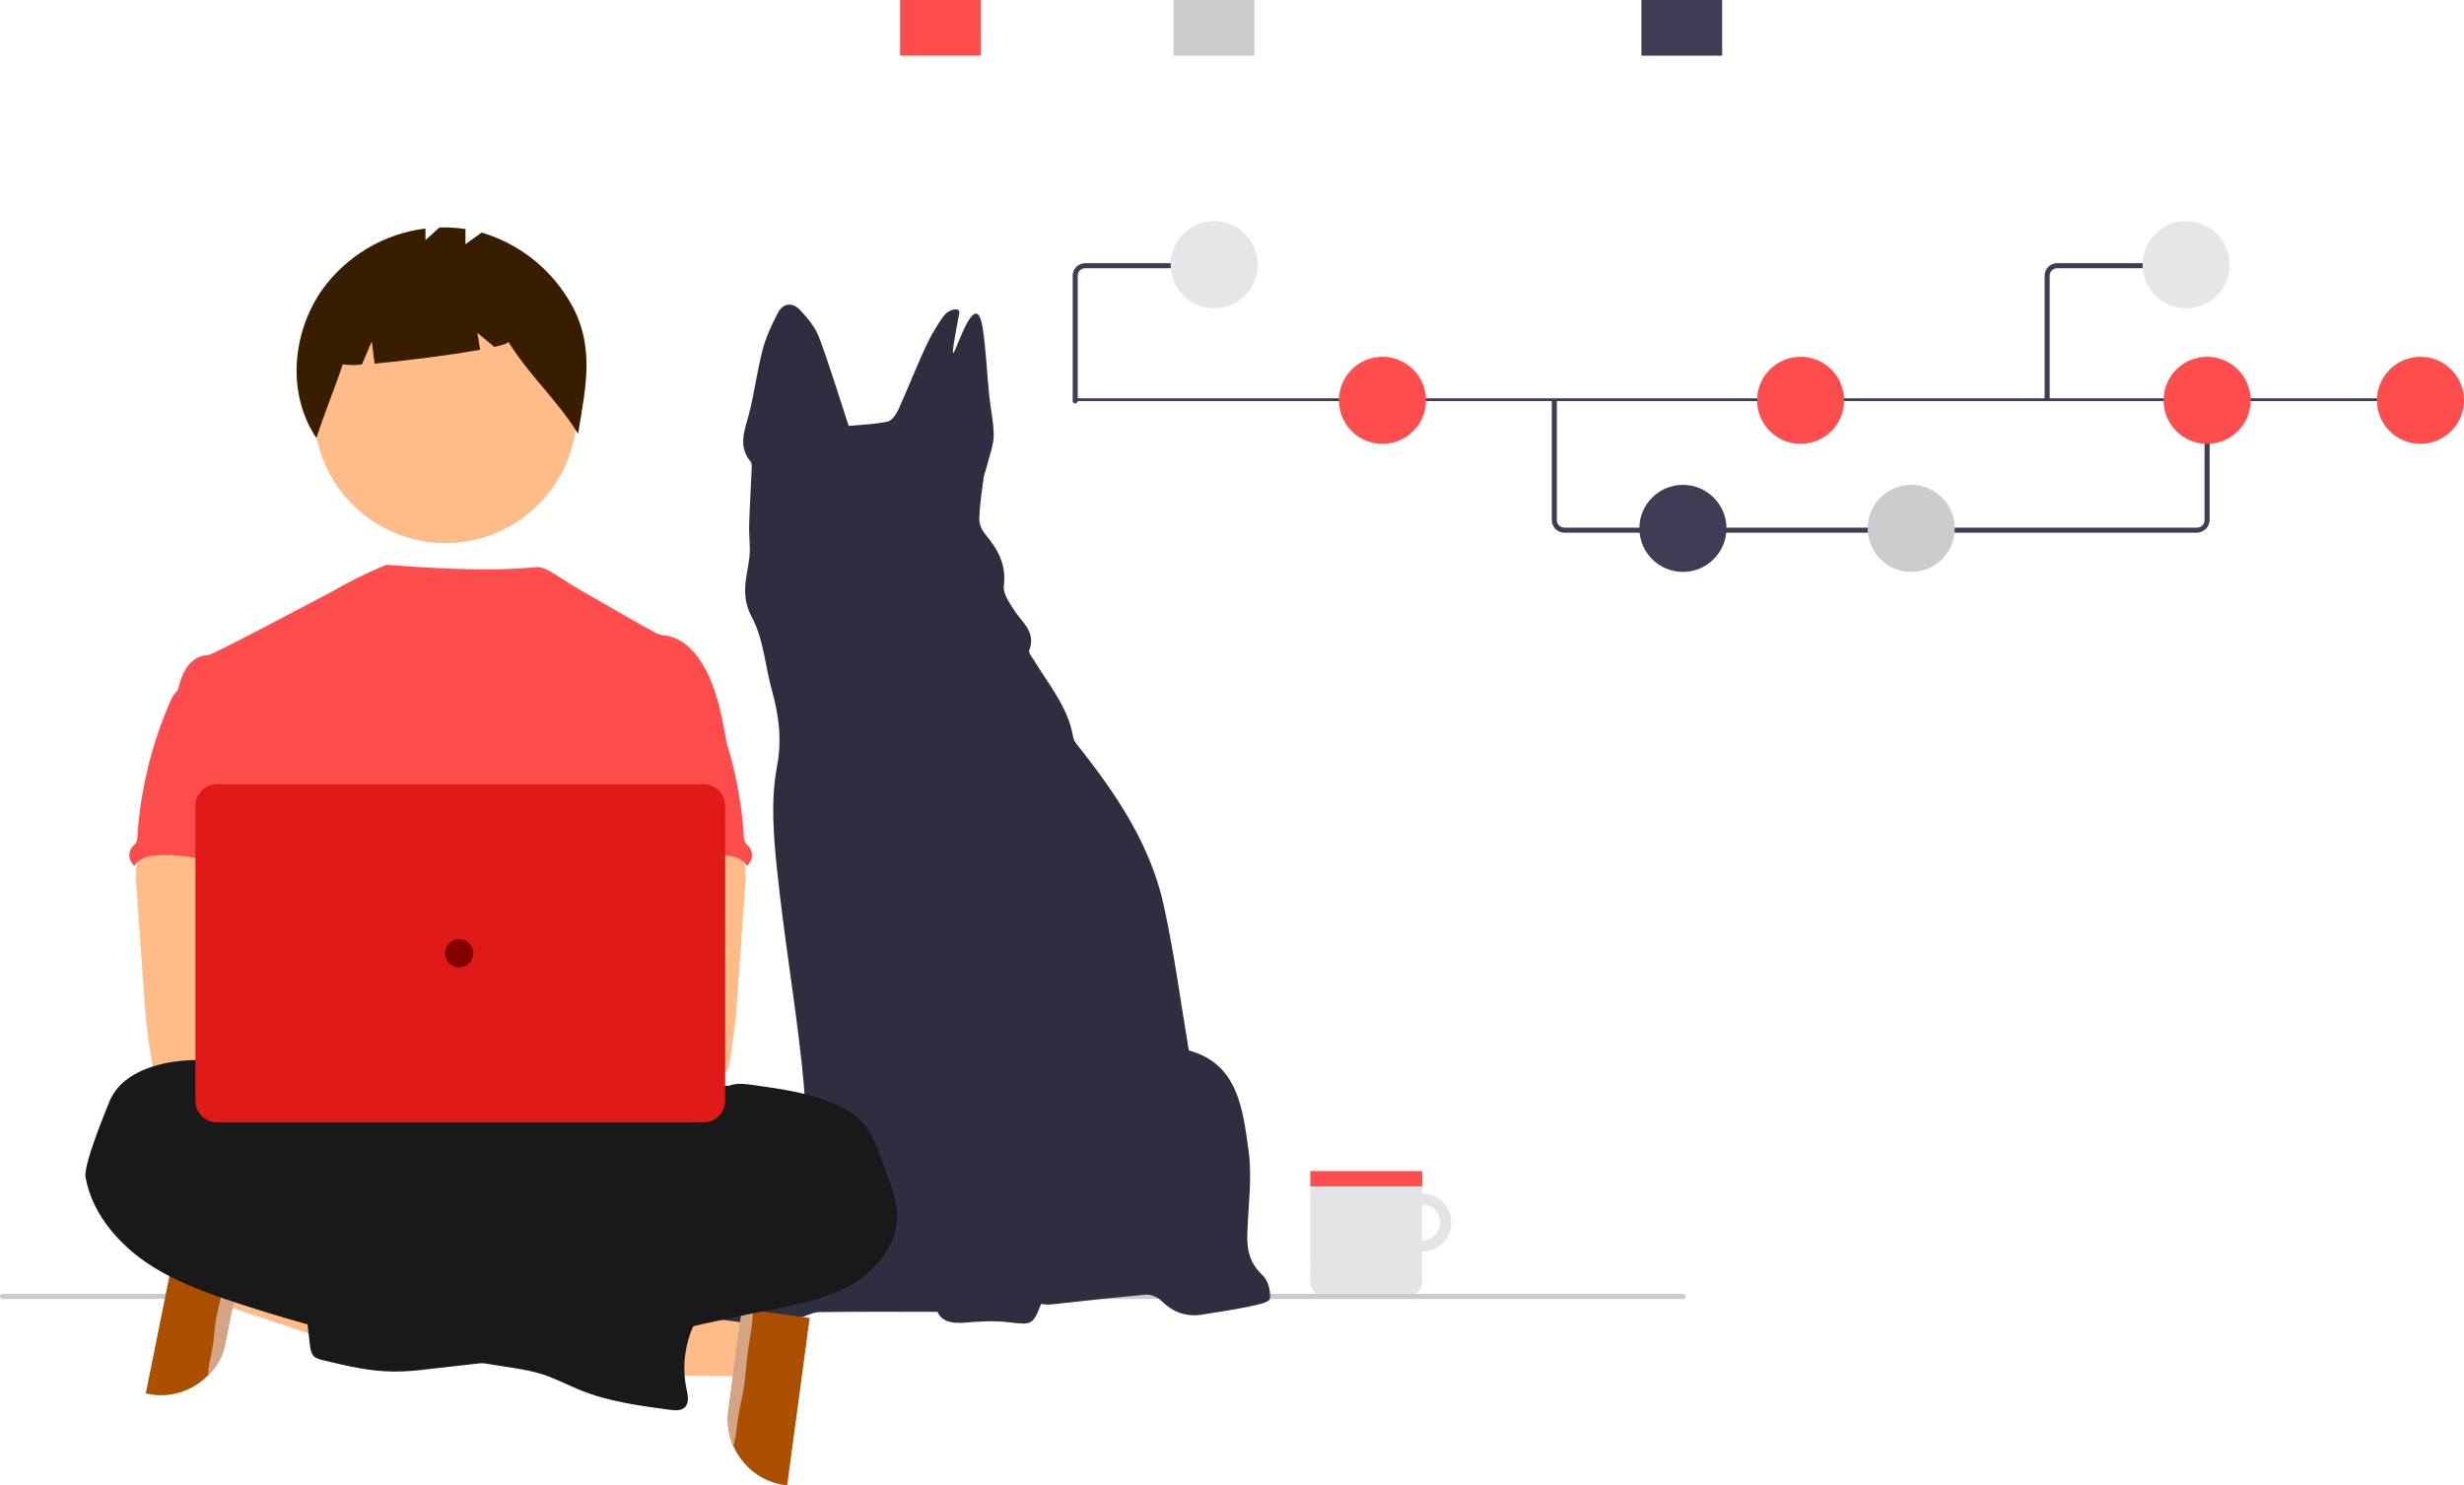 <?xml version="1.0" encoding="utf-8"?>
<!-- Generator: Adobe Illustrator 28.0.0, SVG Export Plug-In . SVG Version: 6.00 Build 0)  -->
<svg version="1.1" id="e7334088-53de-4589-99a2-090044ddfc90"
	 xmlns="http://www.w3.org/2000/svg" xmlns:xlink="http://www.w3.org/1999/xlink" x="0px" y="0px" viewBox="0 0 973.5 587"
	 style="enable-background:new 0 0 973.5 587;" xml:space="preserve">
<style type="text/css">
	.st0{fill:#E4E4E4;}
	.st1{fill:#CACACA;}
	.st2{fill:#FFBB88;}
	.st3{fill:#AA5000;}
	.st4{fill:#381D00;}
	.st5{fill:#2F2E41;}
	.st6{fill:#191919;}
	.st7{fill:#FF4D4D;}
	.st8{fill:#D3A584;}
	.st9{fill:#FBBEBE;}
	.st10{fill:#E01919;}
	.st11{fill:#840000;}
	.st12{fill:#3F3D56;}
	.st13{fill:#CCCCCC;}
	.st14{fill:#E6E6E6;}
	.st15{fill:none;}
</style>
<g id="f9b32178-6d95-472d-b482-6662972666de">
	<path id="f4b94a19-cbe0-459a-95a6-6ea3b3d72055" class="st0" d="M561.9,471.6c-6.3,0-11.5,5.1-11.5,11.5s5.1,11.5,11.5,11.5
		c6.3,0,11.5-5.1,11.5-11.5l0,0l0,0C573.4,476.8,568.2,471.6,561.9,471.6z M561.9,490.2c-3.9,0-7.1-3.2-7.1-7.1
		c0-3.9,3.2-7.1,7.1-7.1c3.9,0,7.1,3.2,7.1,7.1c0,0,0,0,0,0v0C568.9,487,565.8,490.2,561.9,490.2z"/>
	<path id="abc0e0b3-f22e-4bee-9929-c6879640924e" class="st0" d="M517.7,462.8h44.2v43.7c0,3.2-2.6,5.8-5.8,5.8c0,0,0,0,0,0h-32.7
		c-3.2,0-5.8-2.6-5.8-5.8c0,0,0,0,0,0L517.7,462.8L517.7,462.8z"/>
</g>
<path id="e24b6f19-a0a0-4e73-9cfc-bbb7635ad236" class="st1" d="M665.1,513.3H0.9c-0.6-0.1-1-0.6-0.9-1.1c0.1-0.5,0.4-0.8,0.9-0.9
	h664.2c0.6,0.1,1,0.6,0.9,1.1C666,512.8,665.6,513.2,665.1,513.3z"/>
<polygon class="st2" points="89.4,494.4 85.3,514.7 161.7,540.2 167.8,510.2 "/>
<path class="st3" d="M97.1,490.5l-8.1,40l0,0c-2.8,14.1-16.6,23.2-30.6,20.3l-0.8-0.2l13.2-65.5L97.1,490.5z"/>
<circle id="fd4e5ab9-ffc8-4bbb-9267-3af70c31dae1" class="st2" cx="176" cy="162.7" r="51.9"/>
<path id="a8c9bbe2-1461-49cf-8211-f8d251166dc5" class="st4" d="M224.4,118c-7.8-12.6-19.9-21.9-34.1-26.1l-6.4,4.6v-6
	c-3.4-0.5-6.9-0.7-10.3-0.6l-5.5,5v-4.6c-16.4,2-31.3,10.9-40.9,24.3c-11.9,17.2-13.9,41.1-2.2,58.5c3.2-9.9,7.1-19.2,10.4-29.1
	c2.5,0.3,5.1,0.4,7.6,0l3.9-9.1l1.1,8.8c12.1-1.1,30.2-3.4,41.7-5.5l-1.1-6.7l6.7,5.6c3.5-0.8,5.6-1.5,5.5-2.1
	c8.6,13.8,19,22.6,27.6,36.4C231.6,151.9,235.4,135.7,224.4,118z"/>
<path id="XMLID_11_" class="st5" d="M370.4,518.4c-16.3,0-31.4-0.1-46.6,0.1c-2.8,0-5.6,1.8-8.5,2.4c-4.9,0.9-9.8,1.6-14.7,2.1
	c-3.2,0.3-6.4,0.2-9.7-0.1c-5.7-0.6-11.4-1.5-17-2.7c-0.6-0.1-1.3-4.8-0.5-5.4c4.1-3.2,8.4-6.4,13.1-8.3c12.7-5,21-13.9,25.9-26.7
	c7.5-19.6,6.5-39.9,4.3-60.1c-2.8-25.4-7.1-50.7-9.7-76.1c-1.4-13.3-2.5-27.3-0.1-40.2c2.1-11,0.9-20.4-1.9-30.5
	c-2.7-9.6-3.3-20.4-7.9-28.9c-4.4-8.2-2.4-14.7-1.2-22.4c0.8-4.7-0.1-9.7,0.1-14.6c0.2-7.3,0.7-14.7,1-22c0-0.8,0.1-1.9-0.3-2.4
	c-5.4-6.3-2.4-12.7-0.7-19.3c2.1-8.2,3.1-16.8,5.3-25c1.3-5.1,3.6-10,6-14.6c2.1-4.1,5.9-4.3,8.8-1.2c3,3.2,6,6.8,7.5,10.8
	c4.2,11.2,7.7,22.8,11.7,35c4.4-0.4,10-0.6,15.4-1.7c1.8-0.4,3.5-3.1,4.4-5.1c4.1-9,7.6-18.4,12-27.3c1-2,4.6-8.2,6.4-10.1
	c1.8-1.9,5.9-2.8,5.5-0.4c-8.1,43,5.6-18.2,9.3,6.2c1.3,8.6,1.6,17.4,2.5,26.1c0.5,5.3,1.8,10.6,1.8,15.9c0,4-1.6,7.9-2.6,11.9
	c-0.4,1.8-1.2,3.5-1.4,5.2c-0.7,5.2-1.5,10.4-1.7,15.7c-0.1,2.1,0.9,4.6,2.2,6.2c5,6,8.6,12,7.5,20.6c-0.4,3.1,2.4,7,4.4,10.1
	c3.2,4.7,8.4,8.4,5.6,15.5c-0.3,0.9,1.2,2.6,1.9,3.8c5.9,9.8,13.5,18.5,15.5,30.4c0.4,2.1,2.4,3.9,3.8,5.8
	c14.2,18.2,26.8,37.4,31.9,60.3c4.2,18.9,6.7,38.2,10,57.7c19.5,5.3,21.3,23.2,23.6,39.6c1.5,10.8-0.2,22-0.5,33
	c-0.2,6.2,1,11.5,5.9,16.1c2.2,2,3.5,6.4,3,9.4c-0.2,1.5-5.3,2.5-8.2,3.1c-6.2,1.3-12.4,2.2-18.7,3.2c-6.2,1-11.4-1-15.9-5.4
	c-1.5-1.5-4.2-2.7-6.2-2.5c-12.6,1.1-25.2,2.6-37.7,3.9c-1.2,0.1-2.5-0.1-3.7-0.2c-3.2,8.4-3.7,8.3-12.9,7.2
	c-5.8-0.7-11.8-0.3-17.6,0.2C376,523,372.1,522.3,370.4,518.4z"/>
<ellipse id="f6be96d1-713f-4c17-812c-ecd79c56fe95" class="st6" cx="192.9" cy="464.8" rx="133.6" ry="37.4"/>
<path class="st7" d="M287.5,296.1c-1.8-10.7-3.6-21.7-8.6-31.3c-3.3-6.3-8.5-12.4-15.5-13.6c-1.4-0.1-2.7-0.4-4-0.9
	c-2.1-1-29.7-16.8-34.1-19.5c-3.8-2.4-9.7-6.7-12.7-6.7c-3-0.1-14.6,2.6-59.8-0.9c-7.6,3-15,6.7-22,10.8c-0.1-0.1-46.9,25-48.6,24.9
	c-3.3-0.1-6.4,2-8.3,4.7c-1.9,2.7-2.8,6-3.7,9.2c10.2,22.7,19.5,45.5,29.8,68.2c0.5,0.9,0.7,1.8,0.7,2.8c-0.2,1-0.6,2-1.3,2.8
	c-5,8-4.8,18.2-4.3,27.6c0.5,9.5,1.2,19.4-3,27.9c-1.1,2.3-2.6,4.5-3.7,6.8c-2.6,5.3-3.5,22.1-2,27.8l187.3,5.4
	C269.6,430.9,287.5,296.1,287.5,296.1z"/>
<path id="eb41f72e-aba6-4a16-bf55-c7027d2f1a4b" class="st2" d="M54,342c-0.4,2.7-0.4,5.4-0.1,8.2l2.7,38.5
	c0.3,3.6,0.5,7.3,0.8,10.9c0.6,7,1.6,14,2.8,21c0.1,2.1,1.8,3.7,3.8,3.6c11.8,2.5,24,2.4,36.1,1.7c18.4-1,65.5-3,68.3-6.7
	s1.2-9.8-2.5-12.8S100,396,100,396c0.6-4.8,2.4-9.3,4.2-13.9c3.1-8.1,6-16.5,6.1-25.1s-3.2-17.8-10.3-22.8
	c-5.8-4.1-13.4-4.8-20.5-4.7c-5.2,0.1-14.1-1.1-18.9,0.9C56.8,332.1,54.7,338.3,54,342z"/>
<path id="b53ad979-99f4-4c6e-a0f8-957060c42096" class="st7" d="M69.6,273.4c-0.9,1-1.6,2.1-2.1,3.3c-7.5,17-12,35.2-13.2,53.8
	c0,0.9-0.2,1.8-0.6,2.6c-0.4,0.5-0.9,1-1.4,1.5c-1.8,2.2-1.6,5.4,0.6,7.3c0.1,0.1,0.2,0.1,0.3,0.2c1.5-2.9,5.2-3.8,8.5-4.1
	c15.7-1.2,31,6.1,46.8,5.5c-1.1-3.8-2.7-7.5-3.6-11.4c-4-17.3,6-36-0.1-52.6c-1.2-3.3-3.3-6.6-6.5-8.1c-1.3-0.5-2.7-0.9-4.2-1.1
	c-4-0.7-11.9-3.8-15.7-2.6c-1.4,0.5-2,1.8-3.2,2.6C73.5,271.5,71.1,271.9,69.6,273.4z"/>
<path id="a1197c30-bfd4-4098-bcf9-2468e7a33bf1" class="st2" d="M287.7,330.4c-4.7-2-13.7-0.8-18.9-0.9c-7.1-0.2-14.7,0.6-20.5,4.7
	c-7.1,5-10.4,14.1-10.3,22.8c0.1,8.7,3,17,6.1,25.1c1.7,4.6,3.6,9.1,4.2,13.9c0,0-62.1,7.4-65.9,10.4s-5.4,9.1-2.5,12.8
	s92.6,7.5,104.4,5c2.1,0.1,3.8-1.6,3.8-3.6c1.2-7,2.2-13.9,2.8-21c0.3-3.6,0.6-7.2,0.8-10.9l2.7-38.5c0.3-2.7,0.3-5.5-0.1-8.2
	C293.6,338.3,291.4,332.1,287.7,330.4z"/>
<path class="st8" d="M83.8,533.5c0.8-4.3,0.9-8.7,1.7-13c0.9-4.8,2.3-9.4,3.1-14.3c0.7-4.7,1.4-9.3,2.8-13.7l4.9,1.2c0,0,0,0,0,0
	l-7.4,38.1c-0.9,4.6-3.3,8.6-6.7,11.6C82.3,540.1,83.1,536.9,83.8,533.5z"/>
<path id="ebe46053-6aac-4aa7-8615-21a6fa79538d" class="st7" d="M273,270.3c-1.2-0.8-1.7-2.1-3.2-2.6c-3.8-1.2-11.8,1.8-15.7,2.6
	c-1.4,0.2-2.8,0.6-4.2,1.1c-3.2,1.5-5.3,4.7-6.5,8.1c-6.1,16.6,3.9,35.4-0.1,52.6c-0.9,3.9-2.5,7.6-3.6,11.4
	c15.7,0.6,31.1-6.8,46.8-5.5c3.3,0.3,7,1.2,8.5,4.1c0.1-0.1,0.2-0.1,0.3-0.2c2.2-1.8,2.5-5.1,0.6-7.3c-0.5-0.5-1-1-1.4-1.5
	c-0.4-0.8-0.6-1.7-0.6-2.6c-1.2-18.6-5.6-36.8-13.2-53.8c-0.5-1.2-1.2-2.4-2.1-3.3C277.1,271.9,274.8,271.5,273,270.3z"/>
<polygon class="st2" points="299.2,523.4 296.5,543.9 216,543.2 220,512.8 "/>
<path id="a0b0f7ea-4ed9-4447-aa64-e2335b2c3196" class="st6" d="M109.8,439.5c0,0.9-1.5,0-1.6-1c-1-7.6-7-13.8-14-16.8
	s-14.9-3.2-22.5-2.5c-11.4,1.1-24.3,5.5-28.5,16.2c-1,2.5-10.3,24.8-9.4,29.8c2.4,13.4,11.6,24.8,22.6,32.7s24,12.6,36.9,16.9
	c34.1,11.2,69.1,19.6,104.6,25c5.8,0.9,11.6,1.7,17.1,3.5c4.9,1.7,9.5,4.1,14.4,6.1c11.2,4.5,23.3,6.1,35.2,7.7
	c2,0.3,4.4,0.4,5.9-0.9c1.9-1.8,1.3-4.9,0.7-7.5c-2-9.8-0.3-20.1,4.8-28.7c2-3.4,4.6-6.8,4.2-10.7c-0.4-4.5-5-7.8-9.5-8.5
	s-9.1,0.3-13.6,0.9c-1.5,0.4-3.2,0.2-4.6-0.5c-0.7-0.5-1.3-1-1.8-1.6c-6.4-6.2-16-7.5-23.9-3.3c-1.7,0.9-4.2-1.1-5.9-1.9l-19.6-8.9
	c-22.6-10.2-45.2-20.5-69.1-26.9c-1.9-0.4-3.7-1.1-5.3-2.2c-1.2-0.9-2-2.2-3.1-3.2c-2.4-2.3-5.7-3.1-8.6-4.7
	S109.1,442.7,109.8,439.5z"/>
<path class="st3" d="M319.9,520.8L311,587l-0.8-0.1c-14.2-1.9-24.2-15-22.4-29.2l0,0l5.4-40.5L319.9,520.8z"/>
<path class="st8" d="M291.5,561.2c0.6-4.5,1.8-9,2.5-13.5c0.7-5.1,0.9-10.2,1.7-15.3c0.8-4.9,1.7-9.7,1.8-14.6l-4.4-0.6c0,0,0,0,0,0
	l-5.4,40.5c-0.6,4.9,0.1,9.7,2,13.9C290.7,568.2,291,564.7,291.5,561.2z"/>
<circle class="st9" cx="160.6" cy="412" r="14"/>
<path id="a363f2f7-2464-40a1-ad01-344825aa0b75" class="st6" d="M287.9,429.1c3.1-1.2,6.5-0.8,9.9-0.3c10.7,1.5,21.6,3,31.6,7.3
	c4.7,2,9.1,4.7,12.3,8.6c2.8,3.5,4.4,7.9,6,12.1l3.6,9.8c1.5,3.7,2.6,7.6,3.1,11.5c1.1,11.8-6.9,22.8-17,29
	c-10.1,6.1-22,8.3-33.6,10.6c-11.6,2.3-23.2,4.8-34.8,7.5c-5.4,1.4-10.9,2.5-16.4,3.2c-12.4,1.4-25.3-0.7-37,3.4
	c-4.7,1.6-9.3,4.1-14.1,5.2c-3.2,0.7-6.5,1.2-9.8,1.5l-22.2,2.5c-4.5,0.6-9.1,1-13.6,1c-9.7,0-19.3-2.3-28.7-4.6
	c-1-0.2-2-0.6-2.8-1.1c-1.5-1.2-1.8-3.3-2-5.1c-1-8.4-1.8-16.7-2.5-25.1c-0.2-2.7-0.4-5.7,1.1-7.9c1.9-2.8,5.5-3.7,8.8-4.2
	c14.1-2.3,28.4-3.3,42.7-3c5.4-5.4,14.4-5.5,21.5-8.4c2.6-1.2,5.1-2.6,7.6-4.1c12.7-7.4,26.9-11.9,41.6-13.1
	c2.9-0.1,5.7-0.5,8.5-1.2c5.5-1.7,10.5-6.4,16.2-5.2c0.7-1.9,1.2-4.5,2.8-5.8c0.8-0.7,1.8-1.1,2.5-1.9c1.6-1.6,1.7-4.1,1.5-6.3
	s-0.8-4.5-0.2-6.6c0.2-0.8,0.6-1.6,1-2.3C278,431.1,282.2,428.6,287.9,429.1z"/>
<circle class="st9" cx="191.6" cy="412" r="14"/>
<path class="st10" d="M278,443.5H85.7c-4.7,0-8.5-3.8-8.5-8.5V318.4c0-4.7,3.8-8.5,8.5-8.5H278c4.7,0,8.5,3.8,8.5,8.5v116.7
	C286.5,439.7,282.7,443.5,278,443.5z"/>
<circle id="e793da3b-cee2-4a15-ae11-6dab45a6c728" class="st11" cx="181.4" cy="376.7" r="5.6"/>
<path class="st12" d="M868,210.5H618.1c-2.8,0-5-2.2-5-5v-47.1h2v47.1c0,1.7,1.3,3,3,3H868c1.7,0,3-1.3,3-3V158h2v47.4
	C873,208.2,870.8,210.4,868,210.5z"/>
<rect x="424.8" y="157.4" class="st12" width="533.8" height="1.1"/>
<circle id="abdb3fbf-f68e-433e-a33f-153626b38c76" class="st7" cx="546.2" cy="158.2" r="17.2"/>
<circle id="ac293633-0933-4e21-a8aa-bc27ca4fbccc" class="st12" cx="664.9" cy="208.8" r="17.2"/>
<circle id="a0cd768d-b738-4d4b-9ab3-78ab535c7573" class="st13" cx="755.1" cy="208.8" r="17.2"/>
<circle id="b9eb3d2e-31e0-4fe2-be5c-79abb86bc227" class="st7" cx="711.4" cy="158.2" r="17.2"/>
<circle id="aa04baac-fce0-420a-b86a-4a97f3079928" class="st7" cx="956.3" cy="158.2" r="17.2"/>
<circle id="e92cf92c-058e-415c-ba96-766a57ee18d9" class="st7" cx="872" cy="158.2" r="17.2"/>
<rect id="ac5bf8cc-574d-4509-9338-881c836fd832" x="648.5" class="st12" width="31.9" height="22"/>
<rect id="ad5a043d-52f1-4931-b771-e4991ef7f7f7" x="355.6" class="st7" width="31.9" height="22"/>
<rect id="e5d95e83-bdd9-4322-95a9-5a9c4b449a8f" x="463.7" class="st13" width="31.9" height="22"/>
<path class="st12" d="M424.8,159.4c-0.6,0-1-0.4-1-1V109c0-2.8,2.2-5,5-5h48.7c0.6,0,1,0.4,1,1s-0.4,1-1,1h-48.7c-1.7,0-3,1.3-3,3
	v49.4C425.8,158.9,425.3,159.4,424.8,159.4z"/>
<circle id="b0a7c1c1-8f27-441f-a84a-e44462cc473e" class="st14" cx="479.7" cy="104.6" r="17.2"/>
<path class="st12" d="M809.8,158.4h-2V109c0-2.8,2.2-5,5-5h48.7v2h-48.7c-1.7,0-3,1.3-3,3V158.4z"/>
<circle id="b3140cf1-cdb8-48ff-81af-ce41ed4f5739" class="st14" cx="863.7" cy="104.6" r="17.2"/>
<line class="st15" x1="51.2" y1="-26.2" x2="51.2" y2="-23.6"/>
<rect x="517.7" y="462.8" class="st7" width="44.2" height="6"/>
</svg>
